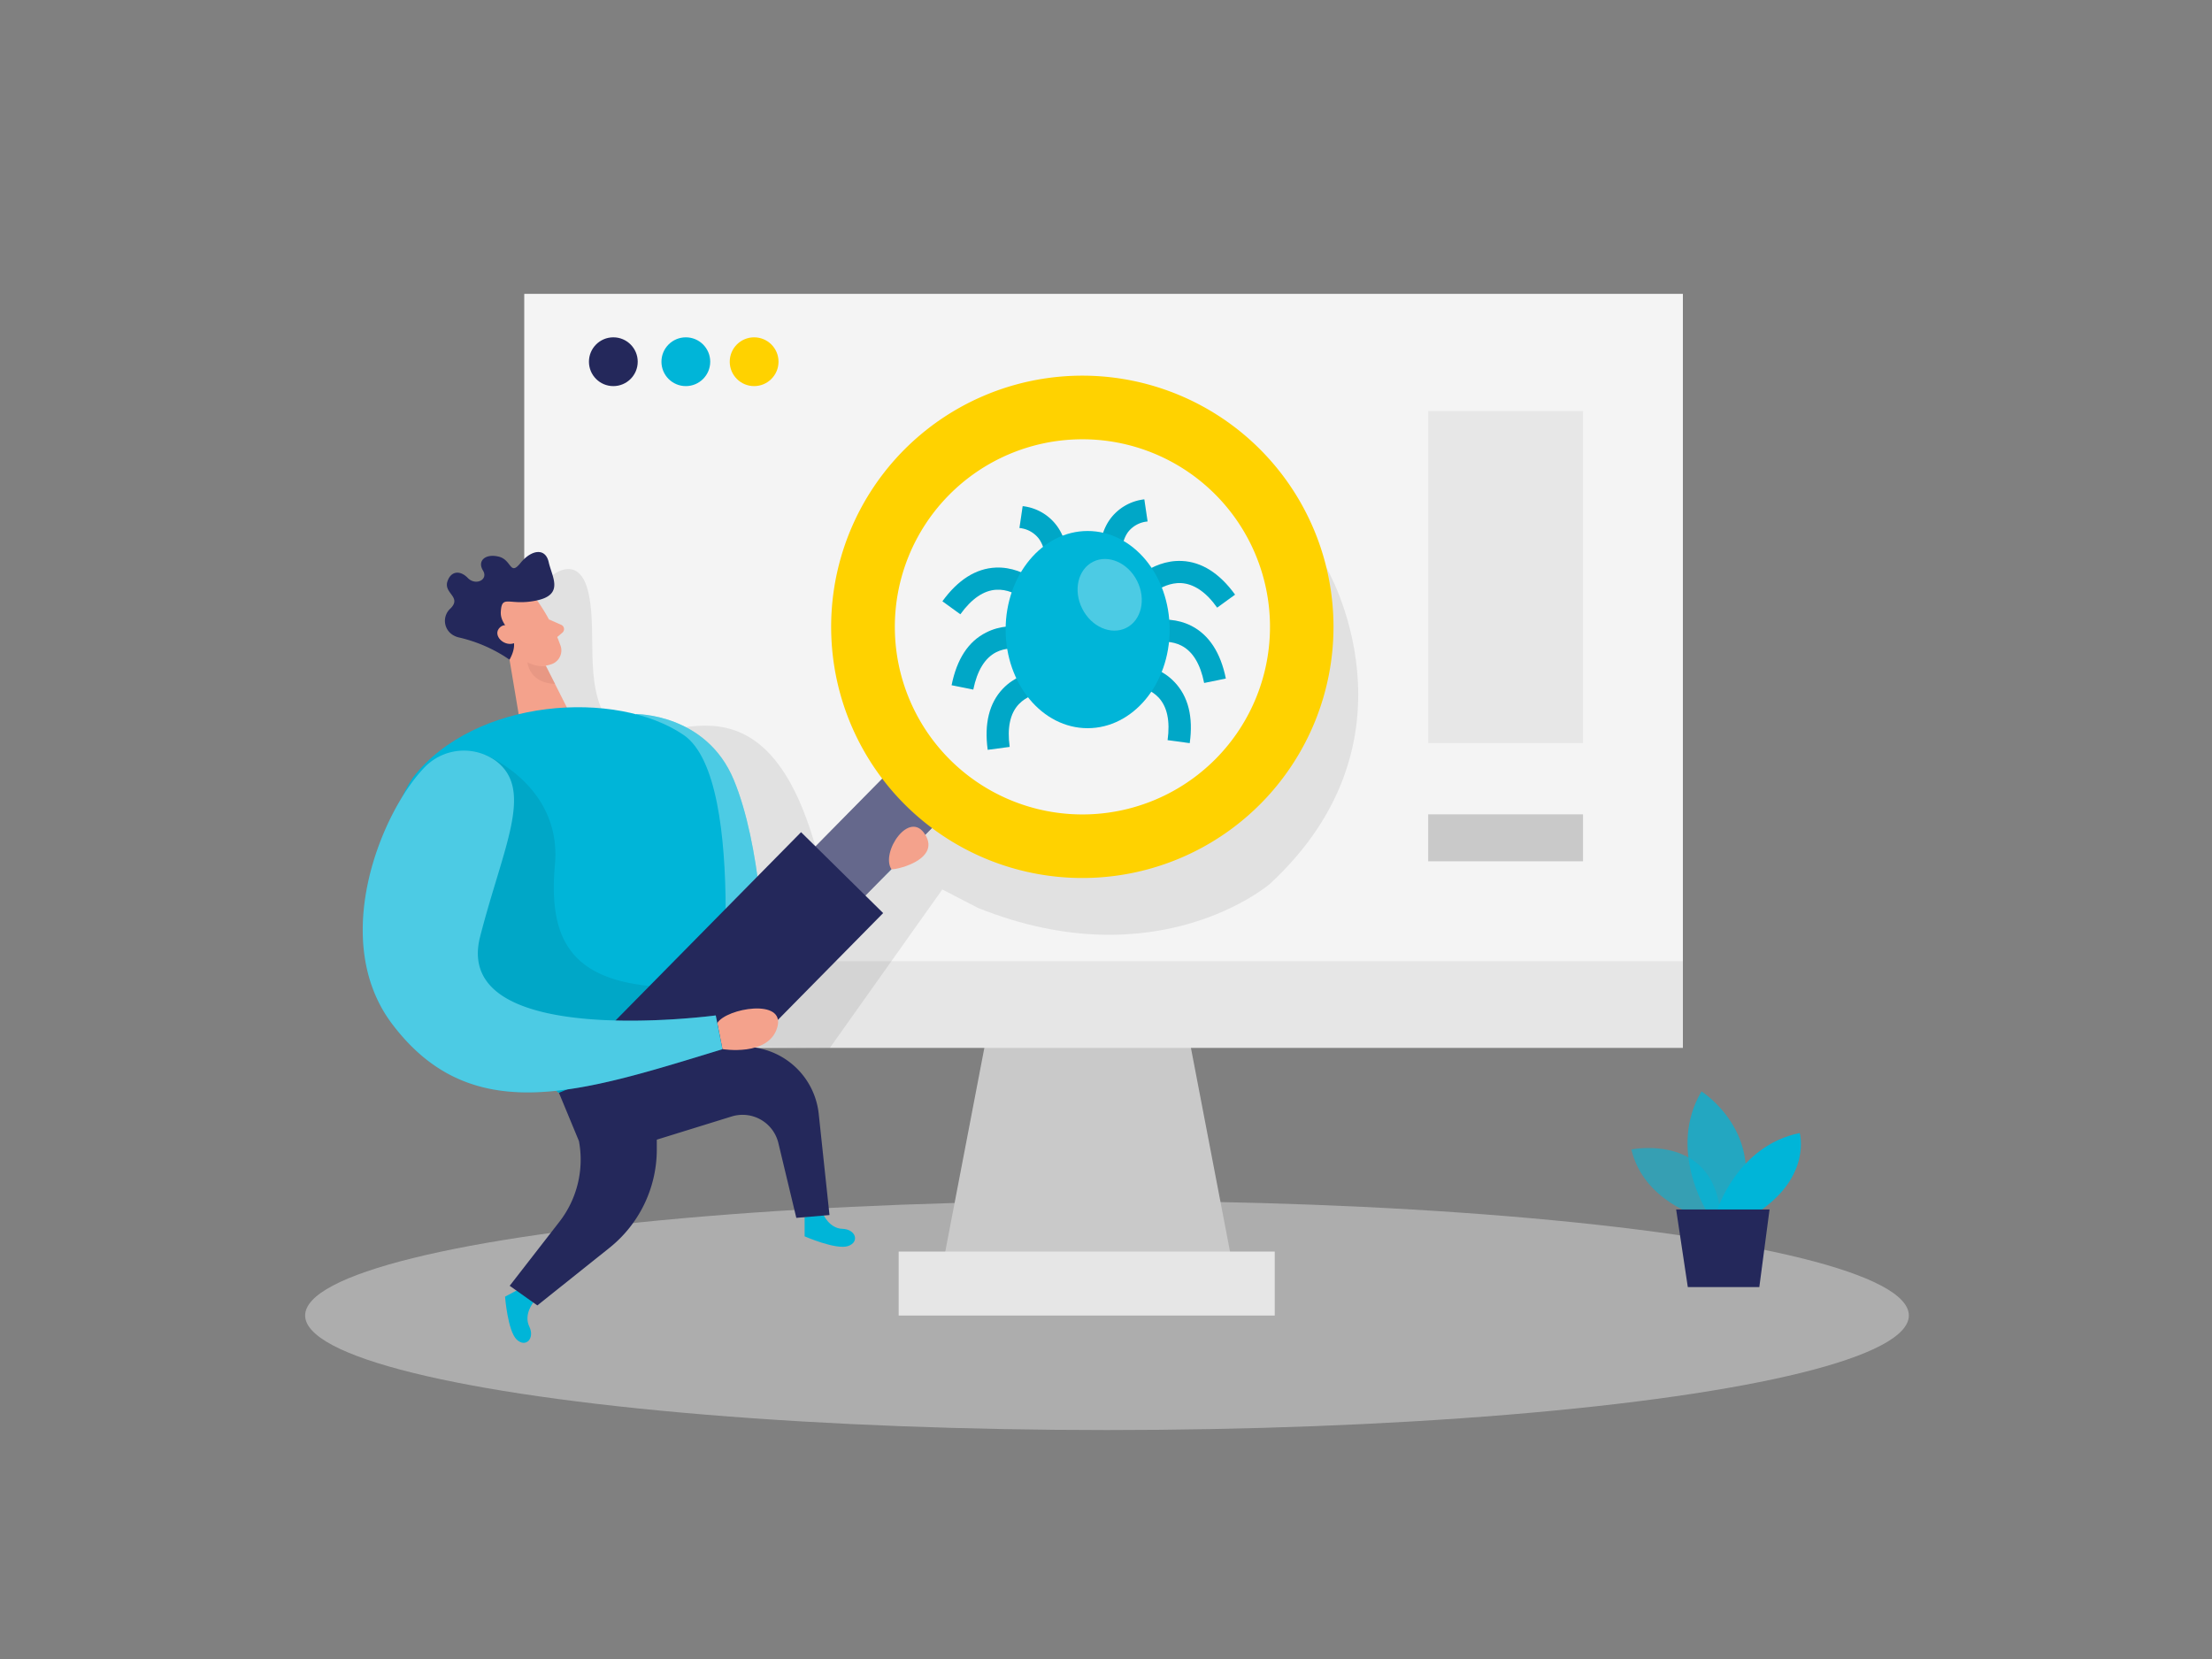 <svg id="Layer_1" data-name="Layer 1" xmlns="http://www.w3.org/2000/svg" viewBox="0 0 400 300"><rect x="0" y="0" width="400" height="300" fill="#808080" stroke="none"/><title>#29 bug fixed</title><ellipse cx="200.18" cy="237.88" rx="145" ry="20.72" fill="#e6e6e6" opacity="0.45"/><path d="M307.38,220s-10.13-2.72-12.38-12.14c0,0,15.68-3.24,16.2,13Z" fill="#00b5d8" opacity="0.58"/><path d="M308.62,219s-7.12-11.16-.94-21.64c0,0,12,7.53,6.72,21.64Z" fill="#00b5d8" opacity="0.73"/><path d="M310.45,219s3.68-11.83,15-14.11c0,0,2.15,7.66-7.25,14.11Z" fill="#00b5d8"/><polygon points="303.1 218.71 305.21 232.75 318.14 232.75 319.99 218.71 303.1 218.71" fill="#24285b"/><polygon points="180.85 174.65 169.85 231.98 223.51 231.98 212.51 174.65 180.85 174.65" fill="#c9c9c9"/><path d="M94.82,53.15h209.5a0,0,0,0,1,0,0V189.49a0,0,0,0,1,0,0H101.08a6.26,6.26,0,0,1-6.26-6.26V53.15A0,0,0,0,1,94.82,53.15Z" fill="#e6e6e6"/><rect x="162.51" y="226.32" width="68" height="11.57" fill="#e6e6e6"/><rect x="94.82" y="53.15" width="209.5" height="120.67" fill="#fff" opacity="0.56"/><path d="M99.94,104s5-4.13,6.56,3.6-1.2,17.46,4.41,24.1,26.16-15.05,36.55,21.38l4.2,4.14,14.69-12.38,22.4,8.53L225.51,146l9.34-38.71,5-4.64s18.25,30.85-10.22,57.19c0,0-20.22,17.41-52.8,4.33l-6.43-3.33-20.35,28.67-16.89-.21-15.33-25.13L98.12,125.82l-2.74-21.47Z" opacity="0.08"/><path d="M96.45,235.51s-1.79,2.19-.74,4.36-.64,3.91-2.27,2.37-2.11-7.76-2.11-7.76l3.06-1.64Z" fill="#00b5d8"/><path d="M115,129.13S127.68,129,132.68,141s5.5,31.17,5.5,31.17l23-15-26,25.22-10.36-13.23Z" fill="#00b5d8"/><path d="M115,129.13S127.68,129,132.68,141s5.5,31.17,5.5,31.17l23-15-26,25.22-10.36-13.23Z" fill="#fff" opacity="0.3"/><path d="M148.84,219.53s1.09,2.61,3.5,2.68,3.17,2.4,1,3.12-7.84-1.76-7.84-1.76l0-3.47Z" fill="#00b5d8"/><path d="M97.52,109.14a32.6,32.6,0,0,1,3.9,7.79,2.63,2.63,0,0,1-1.87,3.23,5.81,5.81,0,0,1-6.11-1.58l-3.61-3.22a4.71,4.71,0,0,1-.67-5.4C90.7,106.65,95.85,106.41,97.52,109.14Z" fill="#f4a28c"/><polygon points="91.46 115.24 93.85 129.5 103.53 129.95 97.9 118.8 91.46 115.24" fill="#f4a28c"/><path d="M99.24,112l2.27,1a.84.84,0,0,1,.19,1.4l-1.56,1.32Z" fill="#f4a28c"/><path d="M98.74,120.48a6.46,6.46,0,0,1-3.36-.71s.28,3.75,5,3.9Z" fill="#ce8172" opacity="0.31"/><path d="M74.64,140.64c11.21-14.49,36.92-16,49-7.72,11.95,8.21,6.21,56.77,6.21,56.77l-28.81,7.94S58.32,165.23,74.64,140.64Z" fill="#00b5d8"/><path d="M101.08,197.63l3.61,8.71a18.32,18.32,0,0,1-3.52,14.58l-9,11.59,5,3.55,13-10.38a22.77,22.77,0,0,0,8.6-17.73l0-4.46,4.83-11.55Z" fill="#24285b"/><path d="M87.77,136.5s13.84,5.57,12.58,19.8,3,23,25.23,22.18L122,191.82l-20.93,5.81h0a119.89,119.89,0,0,1-18.39-23l-1.36-2.2,6.55-18.85Z" opacity="0.08"/><path d="M101.08,197.63l13.45,9.77,17.79-5.51a6.66,6.66,0,0,1,8.43,4.79L144,220.23l6-.51-1.95-18.31a13.57,13.57,0,0,0-13.31-12.12h0a64.94,64.94,0,0,0-26.34,5.19Z" fill="#24285b"/><path d="M92.14,119.29l-.91-.6a26.79,26.79,0,0,0-8.38-3.45,3.59,3.59,0,0,1-1-.44,3,3,0,0,1-.39-4.77c2.1-2.09-1.26-2.72-.55-4.89.63-1.91,2.3-2.06,3.69-.62s3.78.34,2.73-1.37.41-3.08,2.83-2.5,2,3.58,3.95,1.17,4.51-2.84,5.11-.17,2.83,5.86-2.16,6.93-6.32-1.24-6.5,2.09C90.42,113.78,94.71,114.65,92.14,119.29Z" fill="#24285b"/><path d="M93.19,113.78s-1.88-1.6-3-.08,1.62,3.83,3.54,2.16Z" fill="#f4a28c"/><rect x="148.34" y="132.58" width="12.67" height="44.37" transform="translate(153.14 -64.04) rotate(44.58)" fill="#24285b"/><rect x="148.34" y="132.58" width="12.67" height="44.37" transform="translate(153.14 -64.04) rotate(44.58)" fill="#fff" opacity="0.3"/><rect x="124.42" y="150.65" width="20.84" height="49.67" transform="translate(161.98 -44.15) rotate(44.58)" fill="#24285b"/><path d="M227.6,81a45.42,45.42,0,1,0,.47,64.23A45.42,45.42,0,0,0,227.6,81ZM171.91,137.5a33.92,33.92,0,1,1,48-.35A33.92,33.92,0,0,1,171.91,137.5Z" fill="#ffd200"/><path d="M129.71,185l.93,4.71s8.38,1.41,9.92-3.94S131.31,182.33,129.71,185Z" fill="#f4a28c"/><path d="M89.66,137.59a9.89,9.89,0,0,0-13,1.29C68.93,147,59.45,170,70.93,185.19c14.37,19,34.05,12.38,59.71,4.54l-1.21-6.11s-47.85,6.44-42.62-14.21C91,153.06,96.63,142.83,89.66,137.59Z" fill="#00b5d8"/><path d="M89.66,137.59a9.89,9.89,0,0,0-13,1.29C68.93,147,59.45,170,70.93,185.19c14.37,19,34.05,12.38,59.71,4.54l-1.21-6.11s-47.85,6.44-42.62-14.21C91,153.06,96.63,142.83,89.66,137.59Z" fill="#fff" opacity="0.3"/><path d="M161.19,157.16c.2.3,9-1.52,6.13-6.21S159.21,154.18,161.19,157.16Z" fill="#f4a28c"/><path d="M193,104l-4-.65s.55-3.63-1.14-5.94a5,5,0,0,0-3.51-1.93l.58-3.95a8.88,8.88,0,0,1,6.17,3.54C193.82,98.73,193,103.77,193,104Z" fill="#00b5d8"/><path d="M173.66,111.08l-3.24-2.35c2.81-3.88,6.05-5.93,9.63-6.09,5.71-.25,9.84,4.49,10,4.69l-3,2.63s-3.12-3.52-6.85-3.32C177.91,106.75,175.71,108.24,173.66,111.08Z" fill="#00b5d8"/><path d="M176,124.7l-3.92-.79c.95-4.7,3-7.91,6.25-9.53,5-2.58,10.81,0,11.06.12l-1.67,3.63.83-1.82-.82,1.82s-4.29-1.88-7.61-.18C178.08,119,176.7,121.27,176,124.7Z" fill="#00b5d8"/><path d="M178.61,135.59c-.65-4.75.28-8.48,2.75-11.06,3.93-4.1,10.22-3.57,10.48-3.54l-.36,4s-4.67-.37-7.24,2.34c-1.58,1.66-2.14,4.26-1.66,7.73Z" fill="#00b5d8"/><path d="M198.92,102.78c0-.22-.84-5.25,1.84-8.93a8.91,8.91,0,0,1,6.17-3.55l.59,4A5,5,0,0,0,204,96.19c-1.69,2.31-1.14,5.9-1.14,5.94Z" fill="#00b5d8"/><path d="M220.1,109.88c-2-2.84-4.25-4.33-6.54-4.44-3.7-.18-6.82,3.28-6.85,3.31l-3-2.62c.18-.2,4.33-4.95,10-4.69,3.58.16,6.82,2.21,9.63,6.09Z" fill="#00b5d8"/><path d="M217.75,123.5c-.69-3.45-2.08-5.72-4.13-6.76-3.31-1.68-7.54.17-7.58.19l-1.67-3.64c.24-.11,6-2.69,11.06-.12,3.19,1.63,5.29,4.84,6.24,9.53Z" fill="#00b5d8"/><path d="M215.14,134.38l-4-.54c.48-3.48-.08-6.09-1.67-7.75-2.57-2.67-7.18-2.33-7.22-2.32l-.37-4c.26,0,6.55-.57,10.47,3.53C214.87,125.91,215.8,129.63,215.14,134.38Z" fill="#00b5d8"/><path d="M193,104l-4-.65s.55-3.63-1.14-5.94a5,5,0,0,0-3.51-1.93l.58-3.95a8.88,8.88,0,0,1,6.17,3.54C193.82,98.73,193,103.77,193,104Z" opacity="0.08"/><path d="M173.66,111.08l-3.24-2.35c2.81-3.88,6.05-5.93,9.63-6.09,5.71-.25,9.84,4.49,10,4.69l-3,2.63s-3.12-3.52-6.85-3.32C177.91,106.75,175.71,108.24,173.66,111.08Z" opacity="0.08"/><path d="M176,124.7l-3.92-.79c.95-4.7,3-7.91,6.25-9.53,5-2.58,10.81,0,11.06.12l-1.67,3.63.83-1.82-.82,1.82s-4.29-1.88-7.61-.18C178.08,119,176.7,121.27,176,124.7Z" opacity="0.08"/><path d="M178.61,135.59c-.65-4.75.28-8.48,2.75-11.06,3.93-4.1,10.22-3.57,10.48-3.54l-.36,4s-4.67-.37-7.24,2.34c-1.58,1.66-2.14,4.26-1.66,7.73Z" opacity="0.08"/><path d="M198.92,102.78c0-.22-.84-5.25,1.84-8.93a8.91,8.91,0,0,1,6.17-3.55l.59,4A5,5,0,0,0,204,96.19c-1.69,2.31-1.14,5.9-1.14,5.94Z" opacity="0.08"/><path d="M220.1,109.88c-2-2.84-4.25-4.33-6.54-4.44-3.7-.18-6.82,3.28-6.85,3.31l-3-2.62c.18-.2,4.33-4.95,10-4.69,3.58.16,6.82,2.21,9.63,6.09Z" opacity="0.08"/><path d="M217.75,123.5c-.69-3.45-2.08-5.72-4.13-6.76-3.31-1.68-7.54.17-7.58.19l-1.67-3.64c.24-.11,6-2.69,11.06-.12,3.19,1.63,5.29,4.84,6.24,9.53Z" opacity="0.08"/><path d="M215.14,134.38l-4-.54c.48-3.48-.08-6.09-1.67-7.75-2.57-2.67-7.18-2.33-7.22-2.32l-.37-4c.26,0,6.55-.57,10.47,3.53C214.87,125.91,215.8,129.63,215.14,134.38Z" opacity="0.08"/><ellipse cx="196.68" cy="113.85" rx="14.83" ry="17.83" fill="#00b5d8"/><ellipse cx="200.67" cy="107.58" rx="5.56" ry="6.69" transform="translate(-26.93 101.06) rotate(-26.56)" fill="#fff" opacity="0.3"/><circle cx="110.91" cy="65.41" r="4.41" fill="#24285b"/><circle cx="124.02" cy="65.41" r="4.41" fill="#00b5d8"/><circle cx="136.37" cy="65.41" r="4.41" fill="#ffd200"/><rect x="258.26" y="147.26" width="28" height="8.49" fill="#c9c9c9"/><rect x="258.26" y="74.32" width="28" height="60.06" fill="#c9c9c9" opacity="0.3"/></svg>